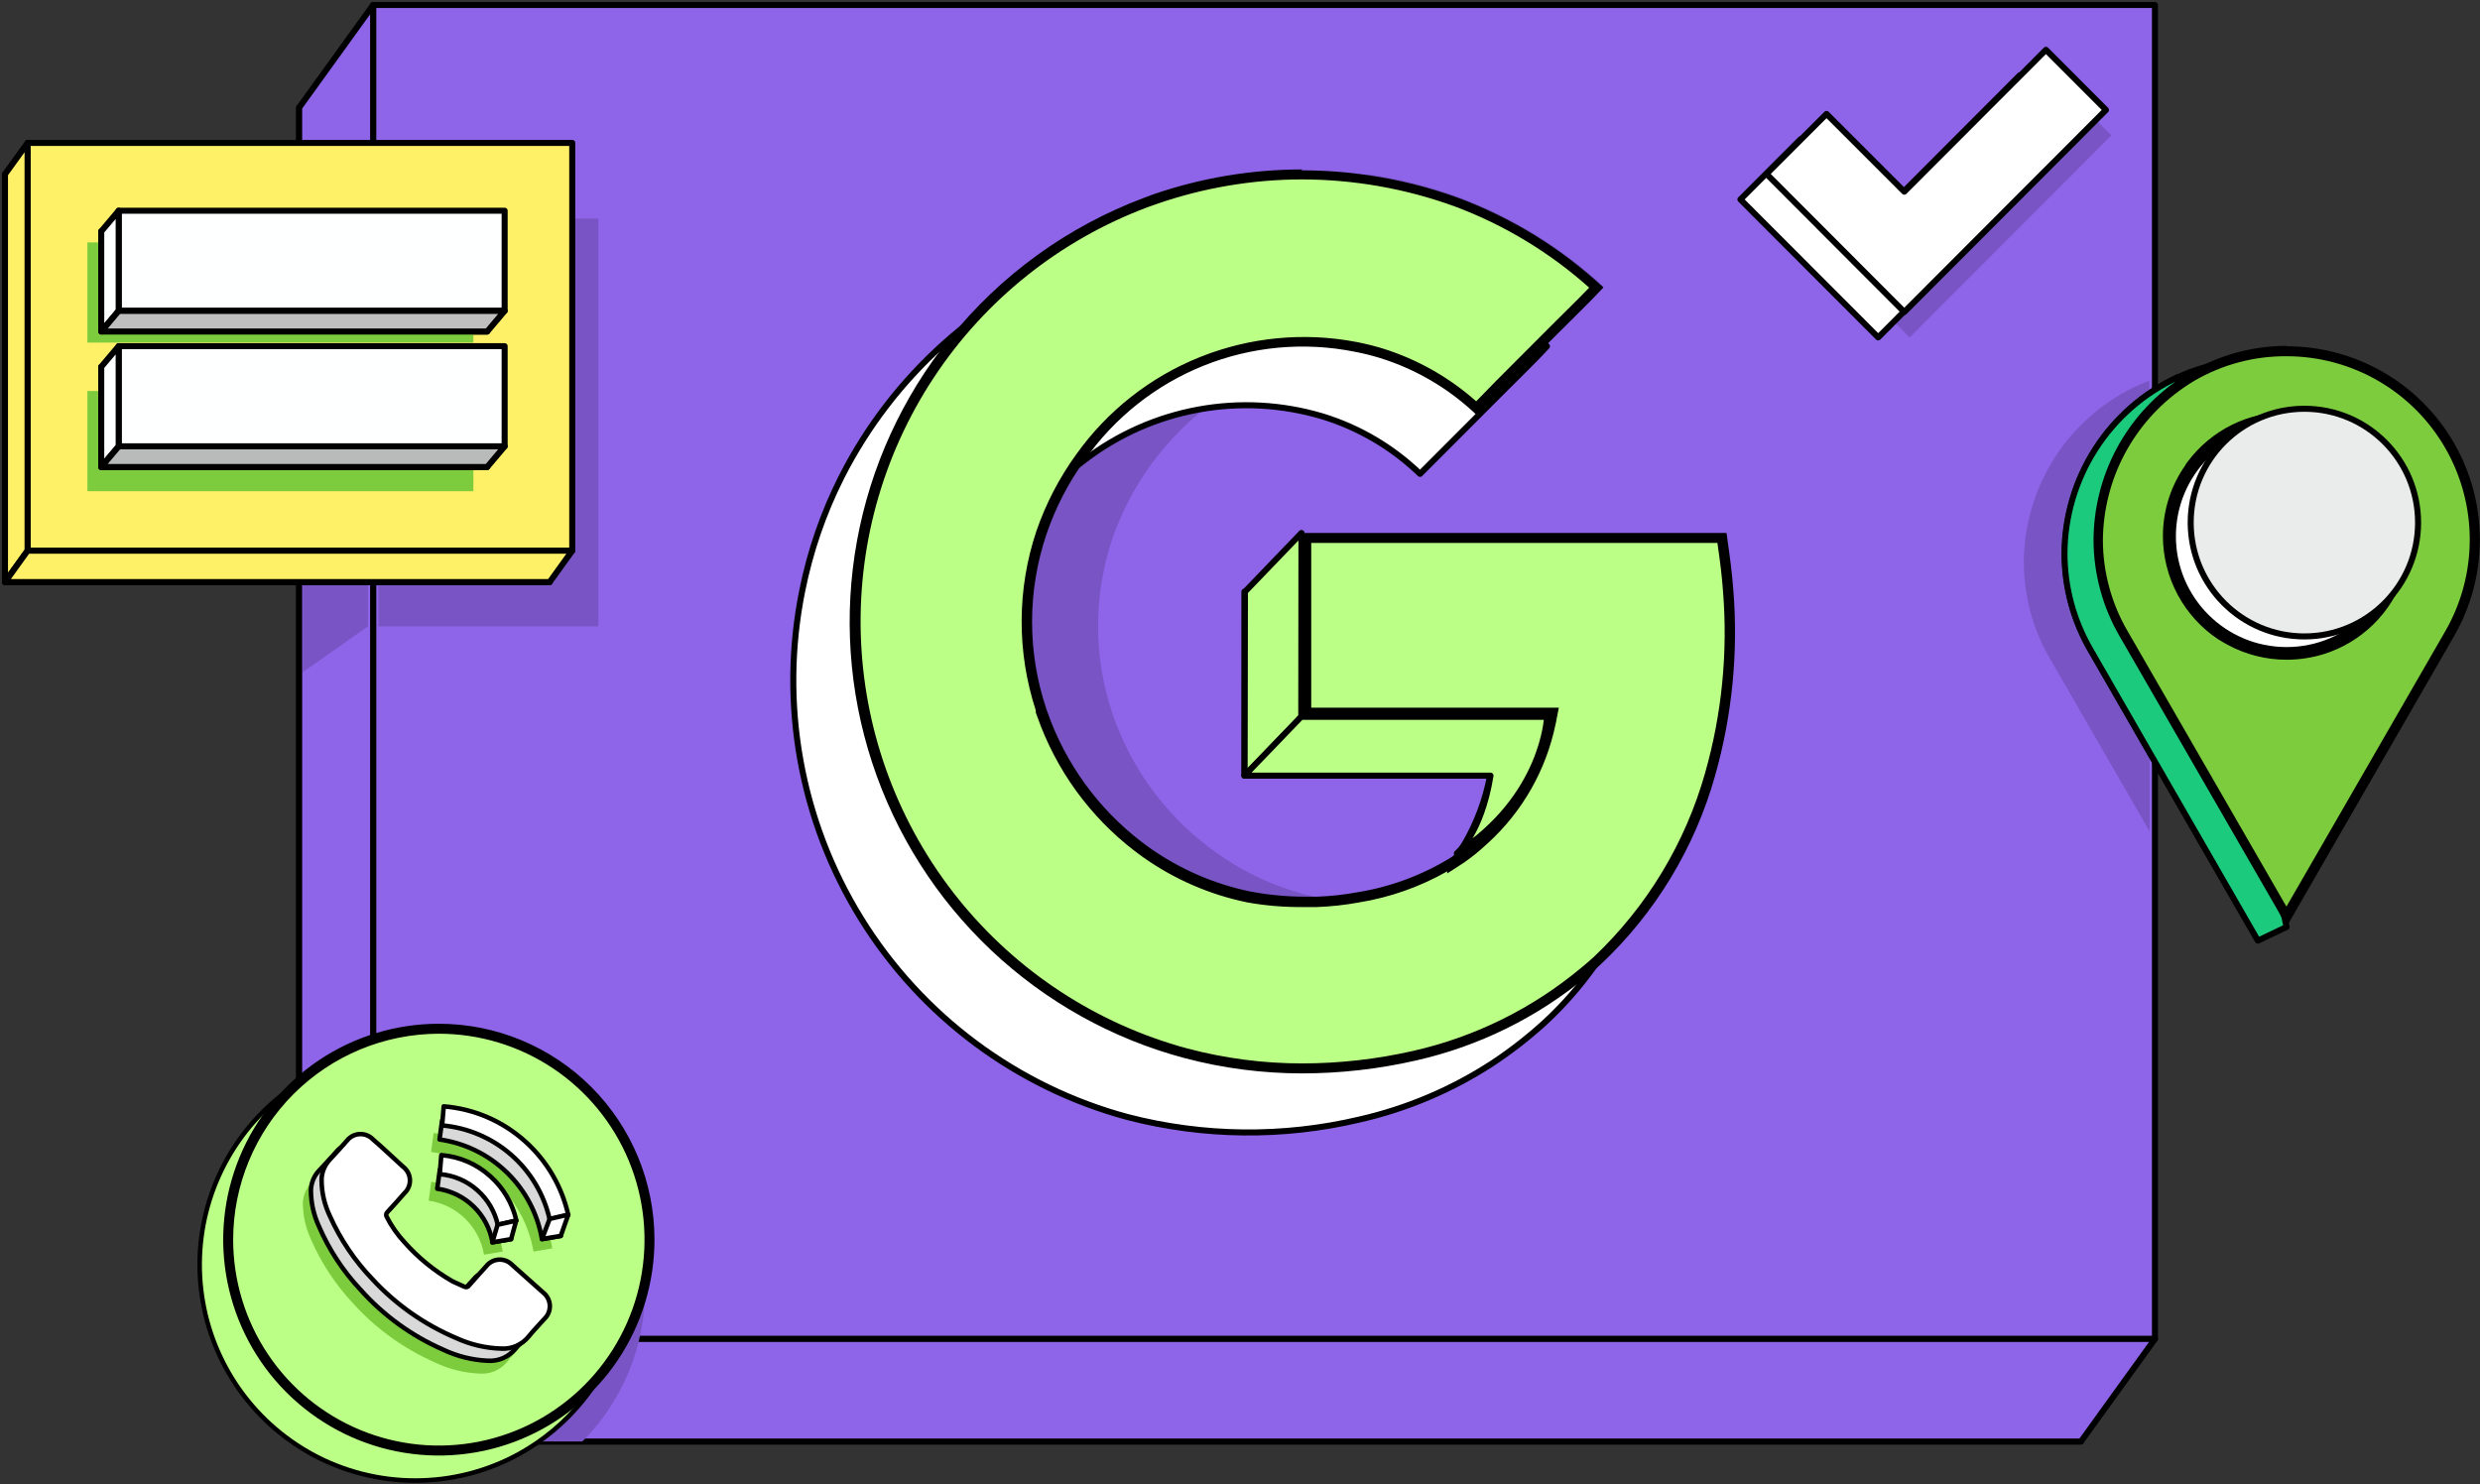 <svg width="411" height="246" viewBox="0 0 411 246" fill="none" xmlns="http://www.w3.org/2000/svg">
<rect x="0" y="0" width="411" height="246" fill="#333333" stroke="none"/>
<g clip-path="url(#clip0_231_124)">
<path d="M344.873 17.824H49.579V238.897H344.873V17.824Z" fill="#8E64E9" stroke="black" stroke-linecap="round" stroke-linejoin="round"/>
<path d="M357.132 0.826H61.837V221.899H357.132V0.826Z" fill="#8E64E9" stroke="black" stroke-linecap="round" stroke-linejoin="round"/>
<path d="M284.191 128.583C280.826 140.524 274.279 151.323 265.25 159.821C264.508 160.498 263.749 161.159 262.973 161.787C260.842 164.584 258.468 167.188 255.879 169.567C253.218 171.982 250.378 174.191 247.382 176.175L245.584 176.604C235.816 178.865 225.716 179.313 215.787 177.926C212.924 177.546 210.087 176.995 207.29 176.274C188.886 171.332 173.056 159.55 163.025 143.329C152.995 127.108 149.519 107.669 153.306 88.971C154.639 82.417 156.86 76.076 159.906 70.123C168.421 53.281 182.941 40.252 200.592 33.616L202.242 33.005C210.148 30.288 218.449 28.904 226.808 28.908C231.871 29.646 236.846 30.897 241.657 32.642C250.589 35.965 258.779 41.017 265.762 47.508C263.419 50.036 260.911 52.464 258.469 54.876L256.225 57.123L256.374 57.255C254.097 59.716 251.655 62.045 249.279 64.44C249.225 64.37 249.15 64.318 249.065 64.292C246.107 62.428 242.918 60.962 239.578 59.931C232.785 57.916 225.606 57.573 218.652 58.93C211.698 60.288 205.174 63.306 199.635 67.728C198.099 68.93 196.649 70.239 195.296 71.643C190.393 76.608 186.662 82.607 184.373 89.202C181.173 98.634 181.173 108.86 184.373 118.292C184.604 118.969 184.835 119.63 185.099 120.291C188.402 128.719 194.09 135.999 201.466 141.237C206.442 144.831 212.103 147.361 218.097 148.671H218.229C223.915 149.752 229.749 149.802 235.453 148.819H235.948C241.835 147.84 247.453 145.646 252.447 142.377V142.542C256.313 139.914 259.622 136.547 262.184 132.635C264.747 128.723 266.512 124.343 267.379 119.746H226.627V118.953C226.627 112.246 226.627 105.143 226.627 98.222V89.202H286.154C286.616 92.407 286.962 95.017 287.177 97.875C288.013 108.207 287.002 118.606 284.191 128.583Z" fill="#7854C4"/>
<path d="M274.803 138.33C272.381 146.829 268.366 154.789 262.973 161.787C260.842 164.584 258.468 167.188 255.879 169.567C253.218 171.982 250.378 174.191 247.382 176.175C240.61 180.592 233.107 183.769 225.224 185.557C212.615 188.528 199.473 188.386 186.931 185.144C168.544 180.203 152.727 168.434 142.699 152.231C132.67 136.029 129.183 116.61 132.947 97.924C134.253 91.376 136.44 85.036 139.447 79.076C147.989 62.245 162.507 49.218 180.15 42.553C180.711 42.355 181.272 42.14 181.8 41.958C183.45 41.413 185.099 40.901 186.749 40.488C201.762 36.417 217.663 37.081 232.286 42.388C241.158 45.733 249.29 50.783 256.225 57.255L256.374 57.387C254.097 59.848 251.655 62.178 249.28 64.573L249.098 64.754L235.338 78.531C230.779 74.137 225.252 70.877 219.202 69.016C212.522 67.014 205.463 66.624 198.604 67.879C191.744 69.133 185.279 71.997 179.737 76.235C177.979 77.555 176.324 79.007 174.788 80.58C169.909 85.577 166.21 91.605 163.965 98.222C160.772 107.655 160.772 117.878 163.965 127.312C164.196 127.989 164.427 128.65 164.69 129.294C167.986 137.753 173.681 145.063 181.074 150.323C186.073 153.841 191.738 156.298 197.721 157.541C203.626 158.648 209.684 158.648 215.589 157.541C221.48 156.569 227.101 154.369 232.088 151.082V151.264C233.244 150.474 234.346 149.607 235.388 148.671C237.9 146.506 240.089 143.991 241.888 141.204L242.086 140.89C242.301 140.56 242.515 140.229 242.713 139.899C244.765 136.382 246.2 132.537 246.953 128.534H206.234C206.234 118.623 206.234 107.918 206.234 98.057H276.618C277.162 101.658 277.542 104.466 277.756 107.538C278.621 117.896 277.621 128.326 274.803 138.33Z" fill="white" stroke="black" stroke-linecap="round" stroke-linejoin="round"/>
<path d="M215.787 177.067C209.283 177.068 202.806 176.229 196.516 174.572C181.377 170.49 167.923 161.701 158.093 149.472C148.263 137.242 142.565 122.204 141.82 106.523C141.075 90.843 145.321 75.331 153.947 62.222C162.574 49.114 175.134 39.086 189.818 33.583L191.121 33.104L191.501 32.972C199.307 30.294 207.502 28.927 215.754 28.925C219.404 28.922 223.05 29.192 226.66 29.734C231.666 30.463 236.585 31.698 241.343 33.418C249.922 36.621 257.804 41.45 264.557 47.641C263.155 49.111 261.686 50.581 260.251 52.002C259.443 52.778 258.601 53.571 257.859 54.38L244.66 67.596C240.107 63.416 234.687 60.296 228.788 58.461C227.42 58.05 226.032 57.708 224.63 57.437C217.275 55.957 209.666 56.351 202.503 58.582C195.339 60.813 188.85 64.81 183.631 70.206C178.675 75.301 174.911 81.434 172.61 88.162C169.437 97.672 169.437 107.956 172.61 117.466V117.698V117.929L173.336 119.911C176.699 128.492 182.49 135.904 189.999 141.237C195.072 144.863 200.842 147.394 206.944 148.671C209.979 149.248 213.061 149.541 216.15 149.546C216.859 149.546 217.569 149.546 218.262 149.546C220.559 149.459 222.848 149.205 225.109 148.786C230.665 147.891 235.991 145.909 240.783 142.955V143.087L241.954 142.41L242.399 142.08C243.558 141.28 244.66 140.403 245.699 139.453L245.815 139.337C245.943 139.236 246.065 139.126 246.178 139.007C251.705 133.924 255.502 127.234 257.034 119.878C257.034 119.63 257.149 119.349 257.199 119.069L257.38 118.094H216.48V108.546C216.48 105.061 216.48 101.542 216.48 98.073V89.202H285.428C285.923 92.622 286.253 95.116 286.451 97.842C287.282 108.099 286.264 118.422 283.448 128.319C280.106 140.107 273.641 150.769 264.739 159.177C264.013 159.837 263.27 160.498 262.511 161.109C254.372 167.85 244.765 172.581 234.463 174.919C228.353 176.32 222.105 177.029 215.836 177.034L215.787 177.067Z" fill="#BCFF87"/>
<path d="M215.754 29.734C224.379 29.745 232.937 31.254 241.047 34.194C249.261 37.257 256.831 41.829 263.369 47.674C262.148 48.946 260.878 50.201 259.641 51.424L257.265 53.786L255.021 56.033L247.861 63.202L244.643 66.506C240.124 62.498 234.803 59.502 229.035 57.718C227.65 57.304 226.264 56.958 224.812 56.677C216.103 55.008 207.098 55.875 198.867 59.175C190.635 62.474 183.521 68.069 178.368 75.294C175.556 79.174 173.332 83.449 171.768 87.98C168.532 97.62 168.492 108.049 171.653 117.714V118.078L171.752 118.359C171.884 118.689 171.999 119.003 172.115 119.333C172.23 119.664 172.362 120.01 172.494 120.357C175.911 129.09 181.8 136.634 189.438 142.063C194.626 145.737 200.52 148.291 206.746 149.563C209.844 150.112 212.987 150.366 216.133 150.323C216.843 150.323 217.569 150.323 218.278 150.323C220.603 150.236 222.919 149.983 225.208 149.563C230.353 148.729 235.308 146.983 239.842 144.409V144.756L242.399 143.104L242.68 142.922L242.878 142.773C244.038 141.959 245.141 141.065 246.178 140.097L246.31 139.982C246.438 139.88 246.559 139.769 246.673 139.651C252.322 134.466 256.206 127.637 257.776 120.126C257.853 119.832 257.913 119.534 257.958 119.234L258.337 117.285H217.305V108.546C217.305 105.061 217.305 101.542 217.305 98.073V89.979H284.62C285.065 93.052 285.362 95.397 285.544 97.941C286.37 108.098 285.364 118.321 282.574 128.121C279.283 139.751 272.915 150.275 264.145 158.582C263.353 159.292 262.643 159.92 261.917 160.498C253.905 167.158 244.437 171.832 234.282 174.143C228.231 175.529 222.044 176.232 215.836 176.241C209.404 176.246 202.998 175.413 196.78 173.763C181.81 169.724 168.507 161.031 158.789 148.936C149.07 136.841 143.438 121.968 142.704 106.463C141.97 90.957 146.172 75.618 154.705 62.657C163.237 49.696 175.659 39.782 190.181 34.343L191.484 33.881L191.814 33.765C199.518 31.109 207.607 29.747 215.754 29.734ZM215.754 28.082C207.407 28.086 199.117 29.47 191.22 32.179L189.57 32.79C176.916 37.538 165.774 45.613 157.315 56.165C149.513 65.874 144.257 77.38 142.024 89.639C139.791 101.898 140.652 114.522 144.528 126.363C148.404 138.205 155.173 148.889 164.221 157.447C173.268 166.004 184.307 172.164 196.335 175.365C202.694 177.046 209.243 177.895 215.82 177.893C222.149 177.887 228.458 177.172 234.629 175.762C245.058 173.414 254.783 168.625 263.006 161.787C263.782 161.159 264.541 160.498 265.283 159.821C274.312 151.323 280.859 140.525 284.224 128.584C287.059 118.589 288.087 108.166 287.259 97.809C287.045 94.951 286.699 92.341 286.237 89.136C286.237 88.872 286.154 88.608 286.121 88.327H215.688V98.073C215.688 101.542 215.688 105.061 215.688 108.546V118.805H256.456C256.456 119.069 256.357 119.333 256.291 119.597C254.777 126.79 251.063 133.331 245.666 138.313L245.204 138.726C244.191 139.652 243.116 140.507 241.987 141.287L241.541 141.601V141.419C236.556 144.705 230.934 146.9 225.043 147.861C222.82 148.273 220.57 148.521 218.311 148.605C217.618 148.605 216.925 148.605 216.232 148.605C213.199 148.6 210.172 148.312 207.191 147.746C201.199 146.505 195.527 144.042 190.527 140.51C183.152 135.273 177.463 127.993 174.161 119.564L173.435 117.582C170.243 108.155 170.243 97.936 173.435 88.509C174.926 84.139 177.056 80.014 179.754 76.268C184.666 69.24 191.517 63.797 199.469 60.605C207.422 57.414 216.131 56.611 224.531 58.296C225.906 58.559 227.267 58.896 228.606 59.303C234.651 61.166 240.177 64.419 244.742 68.802L249.032 64.424L256.192 57.255L258.436 55.008C260.878 52.547 263.386 50.168 265.729 47.641C258.746 41.149 250.556 36.098 241.624 32.774C236.813 31.029 231.838 29.779 226.775 29.041C223.126 28.499 219.443 28.228 215.754 28.231V28.082Z" fill="black"/>
<path d="M206.317 98.073L215.688 88.327L215.655 118.805L206.267 128.551L206.317 98.073Z" fill="#BCFF87" stroke="black" stroke-linecap="round" stroke-linejoin="round"/>
<path d="M206.234 128.55L215.622 118.804H256.39C256.39 118.804 255.912 132.019 241.442 141.419C241.442 141.419 245.419 138.313 247.019 128.55H206.234Z" fill="#BCFF87" stroke="black" stroke-linecap="round" stroke-linejoin="round"/>
<path d="M61.837 0.826V221.899L53.373 233.628L50.09 238.187L49.579 238.897V17.824L61.837 0.826Z" fill="#8E64E9" stroke="black" stroke-linecap="round" stroke-linejoin="round"/>
<path d="M357.132 221.899L344.873 238.897H49.579L50.09 238.187L53.373 233.627L61.837 221.899H357.132Z" fill="#8E64E9" stroke="black" stroke-linecap="round" stroke-linejoin="round"/>
<path d="M352.314 81.29C353.415 79.832 354.721 78.541 356.191 77.457V63.102C354.537 63.711 352.941 64.469 351.423 65.366C350.747 65.762 350.087 66.175 349.46 66.621C345.145 69.583 341.612 73.549 339.164 78.178C336.716 82.807 335.425 87.962 335.403 93.2C335.418 98.814 336.915 104.325 339.742 109.174L356.241 137.768V107.704C354.248 106.227 352.567 104.37 351.293 102.241C350.019 100.111 349.178 97.751 348.818 95.295C348.458 92.839 348.585 90.336 349.194 87.93C349.802 85.524 350.88 83.262 352.364 81.273L352.314 81.29Z" fill="#7854C4"/>
<g style="mix-blend-mode:darken">
<path d="M106.912 213.673C106.913 223.126 103.176 232.195 96.518 238.897H85.793C80.521 241.79 74.606 243.307 68.594 243.307C62.581 243.307 56.666 241.79 51.394 238.897H49.579V237.873C44.37 234.608 40.086 230.057 37.139 224.658C36.025 221.098 35.469 217.387 35.489 213.656C35.484 205.711 38.121 197.991 42.984 191.712C47.846 185.433 54.657 180.954 62.343 178.979C70.03 177.005 78.154 177.648 85.435 180.807C92.716 183.966 98.74 189.461 102.556 196.427C105.351 201.49 106.864 207.162 106.961 212.946C106.912 213.095 106.912 213.425 106.912 213.673Z" fill="#7854C4"/>
</g>
<path d="M374.191 59.666C370.363 59.661 366.564 60.338 362.972 61.665C362.275 61.92 361.592 62.212 360.926 62.541C355.353 65.126 350.632 69.247 347.315 74.423C343.998 79.599 342.224 85.614 342.2 91.763C342.195 97.371 343.669 102.882 346.473 107.737L374.191 155.823L377.227 150.57L378.052 149.117L387.159 133.341L401.909 107.737C404.724 102.866 406.207 97.339 406.209 91.711C406.212 86.084 404.734 80.556 401.924 75.682C399.114 70.809 395.071 66.763 390.202 63.951C385.334 61.14 379.812 59.662 374.191 59.666ZM374.191 110.016C372.848 110.02 371.508 109.871 370.199 109.57C366.615 108.79 363.338 106.98 360.767 104.362C358.196 101.744 356.444 98.431 355.726 94.831C355.008 91.231 355.355 87.499 356.724 84.093C358.093 80.687 360.425 77.755 363.434 75.657C364.999 74.56 366.724 73.713 368.549 73.146C371.139 72.335 373.873 72.095 376.565 72.44C379.257 72.786 381.842 73.709 384.144 75.148C386.447 76.586 388.411 78.505 389.904 80.775C391.397 83.044 392.383 85.609 392.794 88.294C393.205 90.98 393.031 93.723 392.286 96.336C391.54 98.948 390.239 101.368 388.473 103.431C386.706 105.494 384.516 107.15 382.051 108.287C379.586 109.423 376.905 110.013 374.191 110.016Z" fill="#BCFF87" stroke="black" stroke-linecap="round" stroke-linejoin="round"/>
<path d="M378.943 153.626L374.191 155.89L346.473 107.737C343.646 102.888 342.149 97.377 342.134 91.763C342.158 85.614 343.933 79.599 347.249 74.423C350.566 69.247 355.287 65.126 360.86 62.541V62.921L363.368 75.657L363.781 77.59L369.225 105.061L370.133 109.537L377.986 149.084L378.943 153.626Z" fill="#1CCA7E" stroke="black" stroke-linecap="round" stroke-linejoin="round"/>
<path d="M351.918 105.061C349.156 100.341 347.698 94.97 347.694 89.5C347.726 84.405 348.981 79.392 351.352 74.885C353.724 70.377 357.143 66.506 361.322 63.598C361.949 63.152 362.576 62.756 363.236 62.376C369.187 58.905 376.118 57.502 382.948 58.386C389.778 59.27 396.125 62.39 400.999 67.261C405.874 72.132 409.002 78.481 409.898 85.317C410.794 92.154 409.406 99.096 405.951 105.061L378.943 151.975L351.918 105.061ZM368.417 105.54L368.829 105.804L369.539 106.201C372.411 107.757 375.627 108.569 378.893 108.563C380.89 108.565 382.876 108.264 384.783 107.671C387.739 106.737 390.432 105.118 392.643 102.944C394.854 100.77 396.521 98.104 397.508 95.163C398.495 92.222 398.774 89.089 398.322 86.02C397.869 82.95 396.699 80.031 394.906 77.501C393.113 74.97 390.749 72.899 388.005 71.457C385.261 70.016 382.215 69.243 379.117 69.204C376.018 69.164 372.954 69.858 370.174 71.23C367.394 72.601 364.977 74.61 363.121 77.094L362.972 77.309C360.524 80.665 359.211 84.716 359.227 88.872C359.239 92.2 360.086 95.47 361.692 98.383C363.298 101.296 365.611 103.757 368.417 105.54Z" fill="#7CCC3D"/>
<path d="M378.943 59.039C384.274 59.038 389.511 60.444 394.127 63.113C398.743 65.782 402.576 69.621 405.24 74.244C407.904 78.867 409.305 84.11 409.302 89.448C409.3 94.785 407.894 100.027 405.226 104.648L390.476 130.235L378.927 150.24L378.63 149.744L352.628 104.648C349.933 100.055 348.51 94.826 348.503 89.5C348.544 84.532 349.778 79.646 352.101 75.256C354.424 70.866 357.768 67.1 361.851 64.275C362.411 63.879 363.005 63.499 363.698 63.086C368.324 60.402 373.581 59.005 378.927 59.039M362.197 77.061C359.749 80.51 358.439 84.64 358.452 88.872C358.459 92.263 359.304 95.6 360.91 98.585C362.516 101.571 364.834 104.113 367.658 105.986L368.467 106.465C368.696 106.609 368.933 106.741 369.176 106.861C372.177 108.484 375.533 109.336 378.943 109.339C381.023 109.335 383.092 109.023 385.081 108.414C388.171 107.449 390.988 105.766 393.304 103.502C395.62 101.238 397.367 98.457 398.404 95.388C399.44 92.318 399.736 89.046 399.268 85.84C398.799 82.633 397.58 79.584 395.708 76.94C393.837 74.296 391.367 72.133 388.501 70.628C385.635 69.123 382.453 68.318 379.217 68.28C375.981 68.242 372.781 68.971 369.881 70.409C366.98 71.846 364.46 73.95 362.527 76.549L362.197 76.995M378.943 57.321C373.329 57.327 367.818 58.827 362.972 61.665C362.296 62.062 361.636 62.475 361.009 62.921C356.692 65.881 353.158 69.846 350.709 74.476C348.261 79.106 346.972 84.261 346.952 89.5C346.969 95.114 348.465 100.624 351.291 105.473L377.31 150.57L378.96 153.56L391.928 131.061L406.678 105.473C409.491 100.601 410.973 95.074 410.975 89.446C410.977 83.818 409.499 78.289 406.69 73.415C403.88 68.541 399.838 64.493 394.97 61.68C390.103 58.866 384.581 57.386 378.96 57.387L378.943 57.321ZM378.943 107.671C375.808 107.677 372.721 106.893 369.968 105.391C369.737 105.275 369.506 105.16 369.291 105.027C367.038 103.675 365.093 101.865 363.58 99.715C362.067 97.564 361.021 95.121 360.508 92.541C359.995 89.961 360.027 87.303 360.602 84.736C361.177 82.17 362.283 79.752 363.847 77.639C365.769 75.06 368.318 73.017 371.251 71.702C374.185 70.388 377.405 69.847 380.606 70.13C383.808 70.413 386.883 71.512 389.541 73.321C392.199 75.13 394.35 77.59 395.79 80.466C397.231 83.343 397.912 86.54 397.77 89.755C397.628 92.969 396.668 96.094 394.979 98.832C393.291 101.57 390.931 103.83 388.124 105.397C385.318 106.964 382.157 107.787 378.943 107.786V107.671Z" fill="black"/>
<path d="M378.943 107.737C389.349 107.737 397.785 99.291 397.785 88.872C397.785 78.453 389.349 70.007 378.943 70.007C368.537 70.007 360.102 78.453 360.102 88.872C360.102 99.291 368.537 107.737 378.943 107.737Z" fill="white" stroke="black" stroke-linecap="round" stroke-linejoin="round"/>
<path d="M381.896 105.473C392.302 105.473 400.738 97.027 400.738 86.609C400.738 76.19 392.302 67.744 381.896 67.744C371.49 67.744 363.055 76.19 363.055 86.609C363.055 97.027 371.49 105.473 381.896 105.473Z" fill="#EAEBEB" stroke="black" stroke-linecap="round" stroke-linejoin="round"/>
<path d="M104.519 209.576C104.527 214.529 103.505 219.429 101.517 223.964C100.248 226.899 98.583 229.644 96.567 232.124C93.652 235.721 90.073 238.721 86.024 240.962C80.752 243.855 74.837 245.372 68.824 245.372C62.812 245.372 56.897 243.855 51.624 240.962C51.212 240.731 50.8 240.5 50.404 240.252L49.892 239.938C45.02 236.891 40.954 232.713 38.038 227.759C35.121 222.804 33.441 217.219 33.138 211.476C32.836 205.732 33.921 200.001 36.301 194.767C38.681 189.533 42.286 184.95 46.81 181.407C51.335 177.864 56.646 175.466 62.293 174.415C67.941 173.364 73.758 173.691 79.252 175.369C84.746 177.047 89.755 180.026 93.855 184.054C97.955 188.082 101.024 193.04 102.804 198.508C103.956 202.084 104.535 205.819 104.519 209.576Z" fill="#BCFF87" stroke="black" stroke-width="0.75" stroke-linecap="round" stroke-linejoin="round"/>
<path d="M72.727 240.4C92.007 240.4 107.638 224.751 107.638 205.446C107.638 186.142 92.007 170.492 72.727 170.492C53.446 170.492 37.815 186.142 37.815 205.446C37.815 224.751 53.446 240.4 72.727 240.4Z" fill="#BCFF87"/>
<path d="M72.727 171.318C79.468 171.318 86.058 173.319 91.664 177.07C97.269 180.82 101.638 186.15 104.218 192.386C106.798 198.622 107.473 205.484 106.158 212.104C104.843 218.724 101.596 224.805 96.829 229.578C92.062 234.351 85.989 237.602 79.376 238.918C72.764 240.235 65.911 239.559 59.682 236.976C53.454 234.393 48.13 230.019 44.385 224.407C40.639 218.794 38.64 212.196 38.64 205.446C38.653 196.399 42.249 187.726 48.638 181.328C55.028 174.931 63.69 171.331 72.727 171.318ZM72.727 169.666C65.659 169.666 58.749 171.764 52.873 175.696C46.996 179.628 42.415 185.216 39.711 191.754C37.006 198.292 36.298 205.486 37.677 212.426C39.056 219.367 42.459 225.742 47.457 230.746C52.455 235.75 58.823 239.158 65.755 240.539C72.687 241.919 79.872 241.211 86.402 238.502C92.932 235.794 98.513 231.208 102.44 225.324C106.367 219.44 108.463 212.523 108.463 205.446C108.463 195.957 104.698 186.856 97.996 180.146C91.294 173.436 82.204 169.666 72.727 169.666Z" fill="black"/>
<path d="M81.438 213.838C81.16 213.541 80.822 213.308 80.446 213.155C80.07 213.001 79.665 212.93 79.26 212.948C78.854 212.965 78.457 213.069 78.095 213.255C77.734 213.44 77.416 213.701 77.165 214.02C76.208 215.044 75.251 216.085 74.31 217.142C74.223 217.273 74.088 217.365 73.934 217.399C73.781 217.432 73.62 217.406 73.485 217.324C72.826 216.993 72.132 216.745 71.489 216.382C68.562 214.617 65.942 212.385 63.735 209.774C62.584 208.523 61.622 207.109 60.88 205.579C60.82 205.454 60.803 205.313 60.833 205.178C60.863 205.043 60.938 204.922 61.045 204.835C62.019 203.828 62.943 202.787 63.883 201.746C64.195 201.465 64.44 201.118 64.603 200.731C64.765 200.344 64.84 199.926 64.823 199.506C64.805 199.087 64.696 198.676 64.502 198.304C64.308 197.932 64.035 197.607 63.702 197.352L61.26 195.089L58.736 192.76C58.456 192.466 58.118 192.235 57.742 192.083C57.366 191.931 56.963 191.861 56.558 191.878C56.153 191.895 55.756 191.999 55.395 192.183C55.033 192.366 54.715 192.625 54.462 192.942C53.505 193.982 52.581 195.039 51.592 196.064C50.728 196.951 50.228 198.129 50.189 199.367C50.194 201.433 50.645 203.472 51.509 205.347C53.192 209.228 55.525 212.792 58.406 215.886C62.209 220.126 66.872 223.505 72.083 225.798C74.401 226.912 76.922 227.541 79.491 227.648C80.35 227.711 81.212 227.566 82.004 227.227C82.797 226.888 83.496 226.364 84.045 225.699C84.853 224.708 85.793 223.782 86.651 222.824C86.956 222.544 87.197 222.201 87.357 221.819C87.517 221.436 87.593 221.024 87.578 220.61C87.564 220.195 87.461 219.789 87.275 219.419C87.09 219.048 86.826 218.722 86.503 218.463L81.438 213.838Z" fill="#7CCC3D"/>
<path d="M80.2 207.94L83.319 207.412C82.831 204.473 81.419 201.766 79.288 199.686C77.157 197.607 74.419 196.262 71.472 195.849L71.043 198.987C73.311 199.312 75.418 200.346 77.063 201.943C78.707 203.539 79.806 205.615 80.2 207.874V207.94Z" fill="#7CCC3D"/>
<path d="M85.067 194.379C81.514 190.781 76.875 188.459 71.868 187.771L71.439 190.91C75.653 191.504 79.569 193.425 82.621 196.395C85.673 199.364 87.702 203.228 88.417 207.429L91.535 206.883C90.73 202.143 88.469 197.772 85.067 194.379Z" fill="#7CCC3D"/>
<path d="M82.84 211.79C82.562 211.492 82.223 211.257 81.847 211.102C81.47 210.947 81.065 210.875 80.658 210.89C80.251 210.906 79.852 211.009 79.488 211.193C79.125 211.377 78.805 211.636 78.551 211.955L75.696 215.077C75.656 215.145 75.602 215.204 75.538 215.251C75.475 215.298 75.402 215.331 75.325 215.35C75.249 215.368 75.169 215.371 75.091 215.358C75.013 215.345 74.938 215.317 74.871 215.275C74.211 214.945 73.518 214.681 72.875 214.317C69.943 212.559 67.323 210.326 65.121 207.71C63.974 206.455 63.012 205.042 62.266 203.514C62.187 203.39 62.155 203.241 62.176 203.096C62.197 202.95 62.27 202.817 62.382 202.721C63.355 201.697 64.279 200.672 65.22 199.632C65.531 199.351 65.776 199.004 65.939 198.617C66.101 198.23 66.177 197.812 66.159 197.392C66.142 196.973 66.032 196.562 65.839 196.19C65.645 195.817 65.372 195.492 65.038 195.238L62.596 192.975C61.755 192.198 60.946 191.323 60.089 190.646C59.808 190.351 59.468 190.12 59.091 189.968C58.714 189.815 58.309 189.746 57.903 189.763C57.496 189.78 57.099 189.884 56.736 190.067C56.373 190.251 56.053 190.51 55.799 190.827C54.842 191.868 53.918 192.925 52.928 193.949C52.065 194.836 51.564 196.015 51.526 197.253C51.531 199.313 51.981 201.347 52.846 203.216C54.519 207.106 56.858 210.673 59.758 213.755C63.548 218.003 68.208 221.384 73.419 223.667C75.746 224.775 78.27 225.404 80.844 225.517C81.7 225.574 82.558 225.428 83.347 225.089C84.135 224.75 84.832 224.229 85.381 223.568C86.189 222.56 87.13 221.652 87.988 220.693C88.296 220.413 88.539 220.069 88.7 219.685C88.862 219.301 88.939 218.887 88.924 218.47C88.91 218.054 88.806 217.646 88.619 217.274C88.431 216.902 88.165 216.575 87.839 216.316L82.84 211.79Z" fill="#D9D9D9" stroke="black" stroke-width="0.75" stroke-linecap="round" stroke-linejoin="round"/>
<path d="M81.586 205.892L84.704 205.364C84.223 202.515 82.875 199.884 80.844 197.831C78.703 195.667 75.907 194.273 72.891 193.867L72.462 197.005C74.733 197.323 76.844 198.355 78.49 199.952C80.136 201.55 81.232 203.63 81.619 205.892H81.586Z" fill="#D9D9D9" stroke="black" stroke-width="0.75" stroke-linecap="round" stroke-linejoin="round"/>
<path d="M86.47 192.314C82.91 188.725 78.274 186.404 73.271 185.706L72.842 188.845C77.055 189.442 80.969 191.364 84.021 194.333C87.072 197.302 89.103 201.164 89.819 205.364L92.938 204.835C92.127 200.092 89.868 195.717 86.47 192.314Z" fill="#D9D9D9" stroke="black" stroke-width="0.75" stroke-linecap="round" stroke-linejoin="round"/>
<path d="M84.87 209.625C84.587 209.331 84.244 209.102 83.865 208.952C83.486 208.802 83.079 208.736 82.672 208.758C82.265 208.78 81.867 208.89 81.506 209.079C81.145 209.269 80.829 209.534 80.58 209.857C79.623 210.914 78.666 211.955 77.742 213.028C77.701 213.096 77.648 213.155 77.584 213.202C77.52 213.249 77.448 213.283 77.371 213.301C77.294 213.319 77.215 213.322 77.137 213.31C77.059 213.297 76.984 213.269 76.917 213.227C76.257 212.896 75.548 212.648 74.904 212.302C71.945 210.595 69.281 208.419 67.018 205.859C65.856 204.608 64.873 203.202 64.098 201.68C64.017 201.553 63.985 201.402 64.006 201.254C64.027 201.105 64.1 200.969 64.213 200.87C65.17 199.846 66.094 198.806 67.018 197.748C67.326 197.464 67.569 197.114 67.727 196.725C67.885 196.336 67.956 195.917 67.934 195.497C67.912 195.077 67.797 194.668 67.599 194.297C67.401 193.927 67.124 193.605 66.787 193.354L64.345 191.108C63.504 190.348 62.695 189.571 61.788 188.812C61.504 188.52 61.161 188.292 60.782 188.144C60.403 187.996 59.997 187.931 59.591 187.953C59.184 187.975 58.788 188.083 58.427 188.271C58.066 188.459 57.749 188.722 57.498 189.043C56.541 190.1 55.617 191.174 54.644 192.198C53.779 193.114 53.296 194.324 53.291 195.584C53.307 197.65 53.78 199.687 54.677 201.548C56.412 205.428 58.807 208.978 61.755 212.037C65.63 216.22 70.348 219.53 75.597 221.75C77.951 222.833 80.499 223.429 83.088 223.501C83.95 223.552 84.811 223.396 85.601 223.045C86.39 222.695 87.084 222.16 87.625 221.486C88.433 220.478 89.357 219.553 90.215 218.579C90.519 218.294 90.757 217.946 90.914 217.559C91.07 217.173 91.14 216.757 91.12 216.34C91.099 215.924 90.989 215.517 90.796 215.147C90.602 214.778 90.331 214.455 90.001 214.201C88.268 212.665 86.569 211.145 84.87 209.625Z" fill="white" stroke="black" stroke-width="0.75" stroke-linecap="round" stroke-linejoin="round"/>
<path d="M82.494 202.985L85.579 202.291C84.943 199.465 83.444 196.907 81.289 194.973C79.038 192.924 76.172 191.681 73.139 191.438L72.875 194.593C75.227 194.779 77.45 195.744 79.194 197.335C80.853 198.829 82.007 200.804 82.494 202.985Z" fill="white" stroke="black" stroke-width="0.75" stroke-linecap="round" stroke-linejoin="round"/>
<path d="M87.047 189.175C83.306 185.8 78.556 183.756 73.535 183.36L73.271 186.515C77.504 186.886 81.511 188.592 84.713 191.388C87.915 194.185 90.148 197.927 91.09 202.076L94.175 201.366C93.127 196.658 90.635 192.395 87.047 189.175Z" fill="white" stroke="black" stroke-width="0.75" stroke-linecap="round" stroke-linejoin="round"/>
<path d="M82.461 202.985L81.586 205.892L84.704 205.364L85.546 202.291L82.461 202.985Z" fill="white" stroke="black" stroke-width="0.75" stroke-linecap="round" stroke-linejoin="round"/>
<path d="M91.09 202.01L89.819 205.347L92.937 204.818L94.175 201.3L91.09 202.01Z" fill="white" stroke="black" stroke-width="0.75" stroke-linecap="round" stroke-linejoin="round"/>
<path d="M60.979 103.805L50.206 111.371V81.406H60.979V103.805Z" fill="#7854C4"/>
<path d="M99.157 36.226H62.712V103.805H99.157V36.226Z" fill="#7854C4"/>
<path d="M91.09 28.892H0.825V96.471H91.09V28.892Z" fill="#8E64E9" stroke="black" stroke-linecap="round" stroke-linejoin="round"/>
<path d="M94.835 23.689H4.57V91.267H94.835V23.689Z" fill="#FFF167" stroke="black" stroke-linecap="round" stroke-linejoin="round"/>
<path d="M4.57 23.689L0.825 28.875V96.471L4.57 91.267V23.689Z" fill="#FFF167" stroke="black" stroke-linecap="round" stroke-linejoin="round"/>
<path d="M94.835 91.268L91.09 96.471H0.825L4.57 91.268H94.835Z" fill="#FFF167" stroke="black" stroke-linecap="round" stroke-linejoin="round"/>
<path d="M80.745 38.341H16.779V54.942H80.745V38.341Z" fill="#FEFFFF" stroke="black" stroke-linecap="round" stroke-linejoin="round"/>
<path d="M78.451 40.174H14.486V56.776H78.451V40.174Z" fill="#7CCC3D"/>
<path d="M78.451 64.804H14.486V81.406H78.451V64.804Z" fill="#7CCC3D"/>
<path d="M83.632 34.921H19.666V51.523H83.632V34.921Z" fill="#FEFFFF" stroke="black" stroke-linecap="round" stroke-linejoin="round"/>
<path d="M80.745 60.79H16.779V77.392H80.745V60.79Z" fill="#FEFFFF" stroke="black" stroke-linecap="round" stroke-linejoin="round"/>
<path d="M83.632 57.371H19.666V73.972H83.632V57.371Z" fill="#FEFFFF" stroke="black" stroke-linecap="round" stroke-linejoin="round"/>
<path d="M16.779 38.341L19.667 34.921V51.523L16.779 54.942V38.341Z" fill="#FEFFFF" stroke="black" stroke-linecap="round" stroke-linejoin="round"/>
<path d="M83.632 51.523L80.745 54.942H16.779L19.667 51.523H83.632Z" fill="#BFBFBF" stroke="black" stroke-linecap="round" stroke-linejoin="round"/>
<path d="M16.779 60.79L19.667 57.371V73.972L16.779 77.392V60.79Z" fill="#FEFFFF" stroke="black" stroke-linecap="round" stroke-linejoin="round"/>
<path d="M83.632 73.972L80.745 77.392H16.779L19.667 73.972H83.632Z" fill="#B9BABA" stroke="black" stroke-linecap="round" stroke-linejoin="round"/>
<path d="M339.956 12.472L316.479 35.995L303.593 23.094L293.645 33.055L316.479 55.917L349.905 22.433L339.956 12.472Z" fill="#7854C4"/>
<path d="M334.743 12.472L311.265 35.995L298.38 23.094L288.431 33.055L311.265 55.917L344.692 22.433L334.743 12.472Z" fill="white" stroke="black" stroke-linecap="round" stroke-linejoin="round"/>
<path d="M339.066 8.26L315.588 31.766L302.702 18.881L292.754 28.826L315.588 51.705L349.014 18.221L339.066 8.26Z" fill="white" stroke="black" stroke-linecap="round" stroke-linejoin="round"/>
</g>
<defs>
<clipPath id="clip0_231_124">
<rect width="411" height="246" fill="white"/>
</clipPath>
</defs>
</svg>

